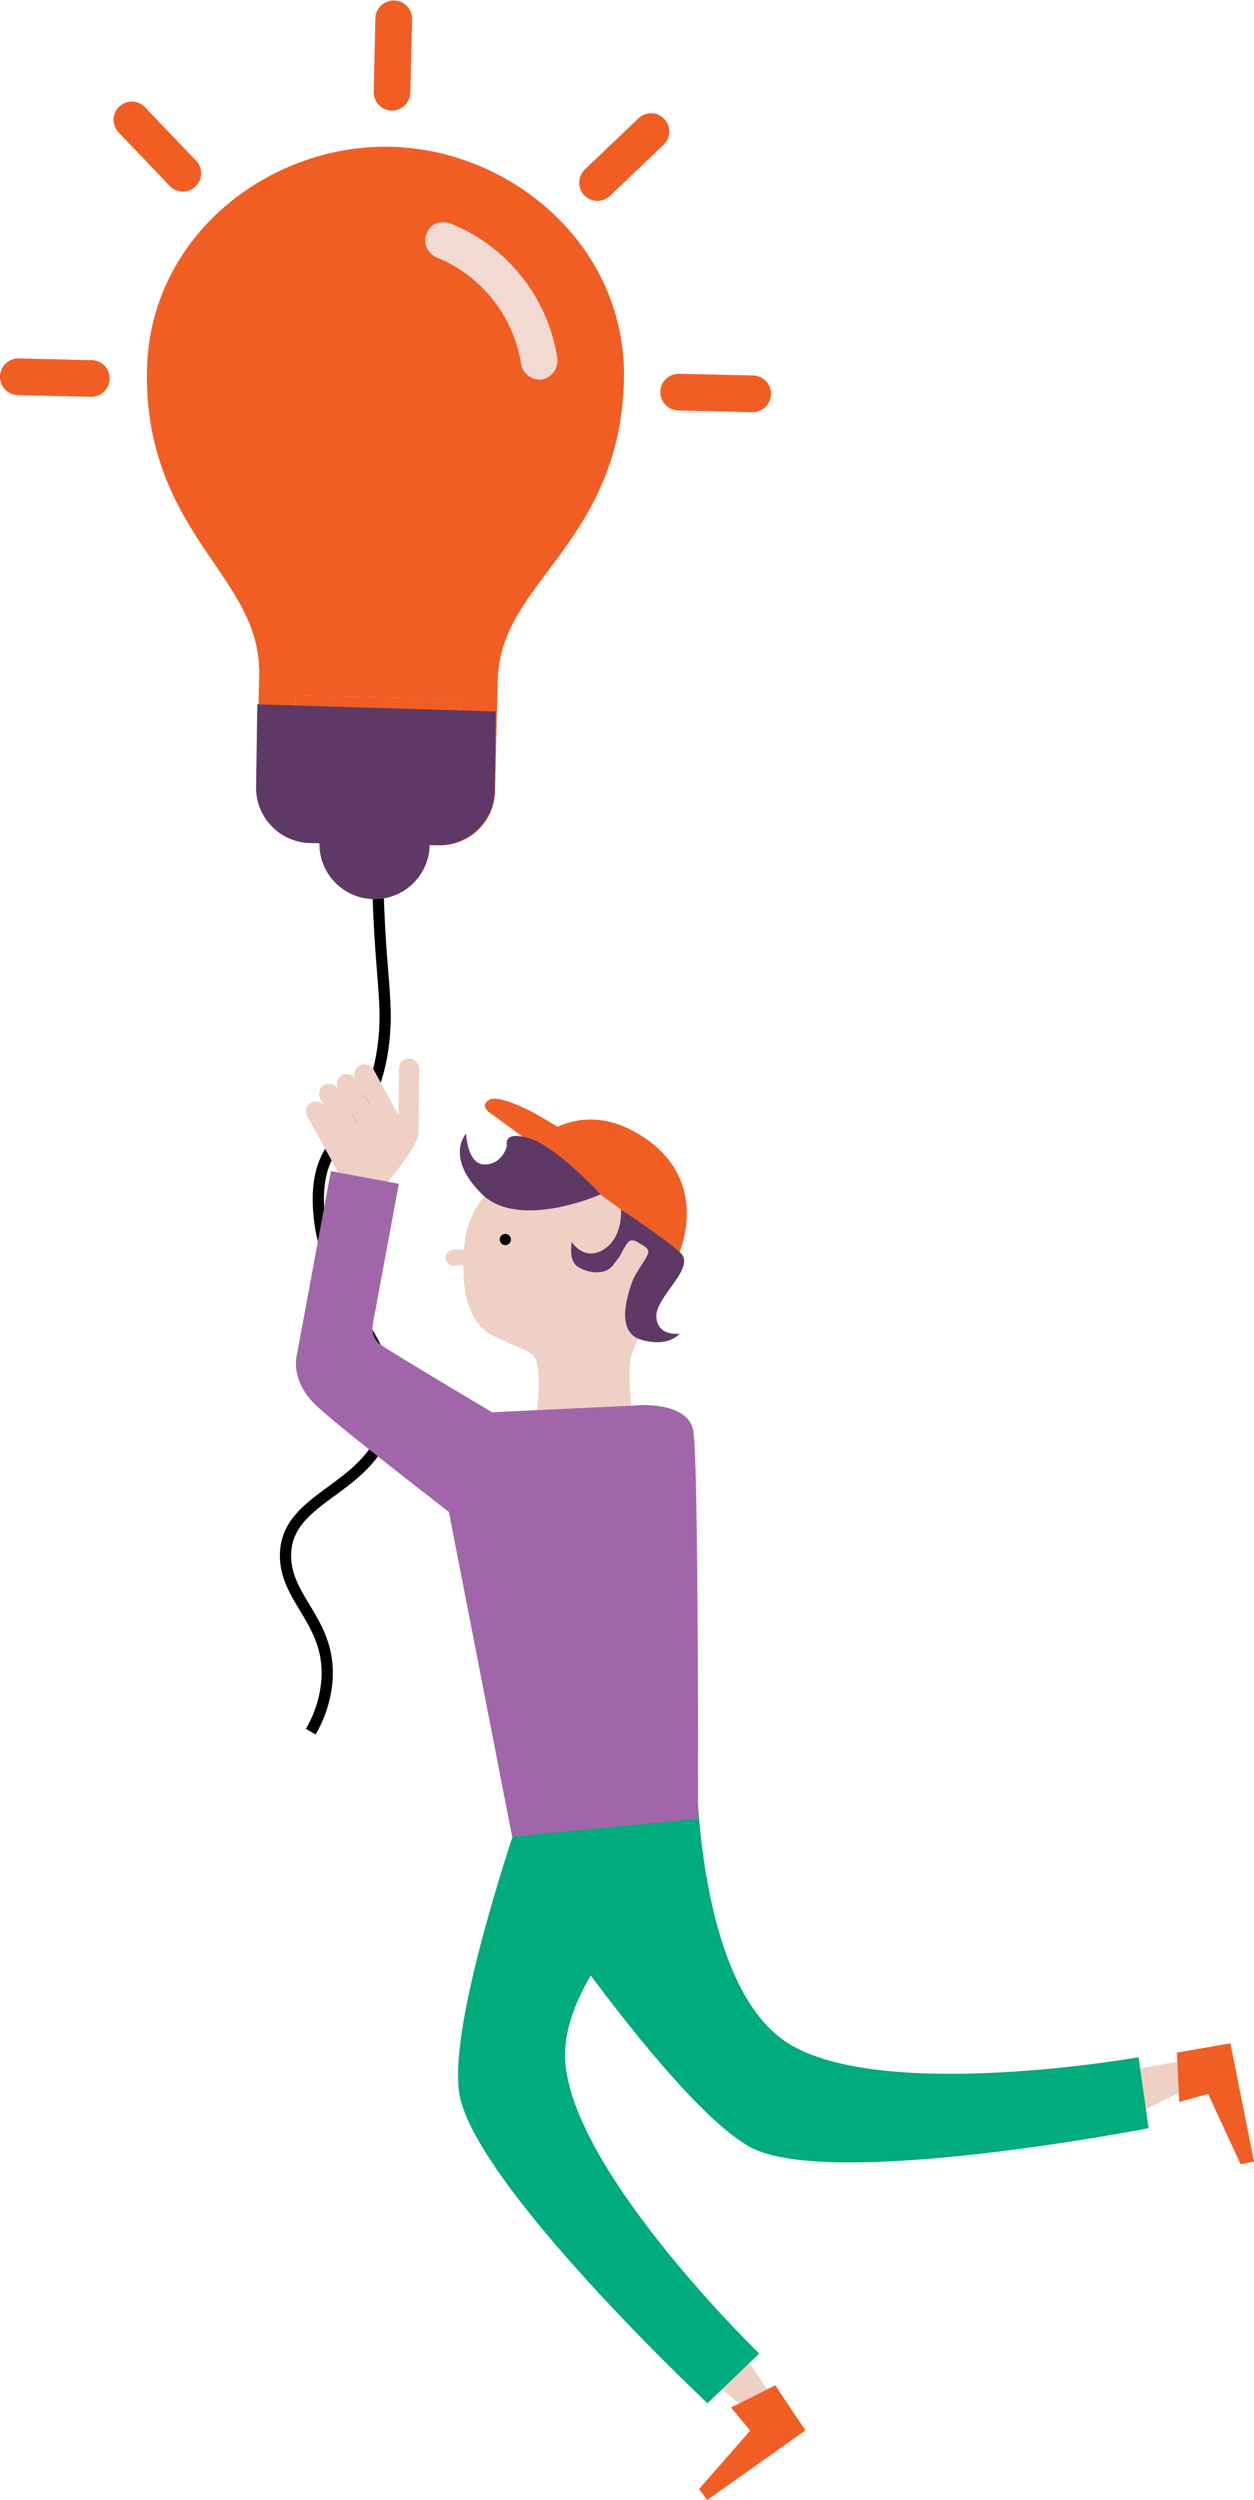 <svg xmlns="http://www.w3.org/2000/svg" viewBox="0 0 558.12 1112.46"><defs><style>.cls-1{fill:#efd0c5;}.cls-2{fill:none;stroke:#000;stroke-miterlimit:10;stroke-width:5px;}.cls-3{fill:#f05e24;}.cls-4{fill:#5e3966;}.cls-5{fill:#a166aa;}.cls-6{fill:#00ab7e;}.cls-7{fill:#f2d9d1;}</style></defs><title>konec</title><g id="Layer_2" data-name="Layer 2"><g id="Layer_1-2" data-name="Layer 1"><polygon class="cls-1" points="493.95 922.8 523.99 917.36 524.65 931.34 497.25 944.65 493.95 922.8"/><polygon class="cls-1" points="324.26 1037.97 341.45 1063.2 328.95 1069.49 305.64 1049.87 324.26 1037.97"/><path class="cls-2" d="M138.55,770.8a53.79,53.79,0,0,0,7.23-22.93c1.79-25.79-18.3-35.58-18.45-55.18-.21-27,37.59-28.77,45.6-59.55,8.79-33.81-31-53.88-31-99.32,0-31.71,22.93-27.27,28.67-66.71,3.35-23-2.29-33.52-2.41-91.53,0-9.3.1-16.95.22-22" transform="translate(-0.25 -0.25)"/><path class="cls-1" d="M219.55,528.54a40.21,40.21,0,0,0-12.76,26.63c-1.2,17.08.56,33,12.87,39.44s18.31,6.14,19.59,12.09.67,14,.67,14l-.67,7,41.95-2s-1.71-14.93,0-22,19.23-38,19.09-40.94,16.9-44.85-21.67-56S219.55,528.54,219.55,528.54Z" transform="translate(-0.25 -0.25)"/><path class="cls-1" d="M207.83,556.13l-5.82.27s-3.5.17-3.33,3.66a3.42,3.42,0,0,0,3.66,3.33l5.82-.27Z" transform="translate(-0.25 -0.25)"/><path class="cls-3" d="M302.58,557.6l-65.39-48.11a34.4,34.4,0,0,1,7-5.57c8.38-5.16,23.71-10.28,42.9,2.62C316.63,526.39,302.58,557.6,302.58,557.6Z" transform="translate(-0.25 -0.25)"/><path class="cls-3" d="M254.73,522.12,219.55,496.3s-6.53-3.51-1.79-6.56,22,6.77,22,6.77l34.34,20.31Z" transform="translate(-0.25 -0.25)"/><path class="cls-4" d="M267.58,531.73s-36.49,16.2-53-.27-6.88-26.78-6.88-26.78.46,14,8.46,13.73,9.73-8.33,9.73-8.33-2.23-6.93,9.9-3.32S267.58,531.73,267.58,531.73Z" transform="translate(-0.25 -0.25)"/><path class="cls-4" d="M276.65,538.53s1,12.3-7.74,17.72-14.17-3.34-14.17-3.34-1.63,8.09,2.51,10.89,12.22,4.43,16-.75,1.91-2.09,4.67-7.23c1.85-3.09,2.76-5.13,6.9-2.33,5.13,2.76,4.18,3.81,3.28,5.86s-5.62,8.27-6.48,11.31c-1.76,5.09-8,22.4,4.23,25.83s16.88-2.8,16.88-2.8-9.94,1.47-10.36-7.52,18-21.87,10.66-28.53S276.65,538.53,276.65,538.53Z" transform="translate(-0.25 -0.25)"/><circle cx="224.9" cy="551.56" r="2.5"/><rect class="cls-1" x="144.36" y="488.21" width="9" height="41.84" rx="4.5" ry="4.5" transform="translate(524.66 883.01) rotate(151.15)"/><rect class="cls-1" x="150.18" y="480.41" width="9" height="41.84" rx="4.5" ry="4.5" transform="translate(531.81 865.55) rotate(151.15)"/><rect class="cls-1" x="158.06" y="476.06" width="9" height="41.84" rx="4.5" ry="4.5" transform="translate(544.5 853.6) rotate(151.15)"/><rect class="cls-1" x="165.94" y="471.72" width="9" height="41.84" rx="4.5" ry="4.5" transform="translate(557.19 841.65) rotate(151.15)"/><rect class="cls-1" x="177.66" y="471.27" width="9" height="36.74" rx="4.5" ry="4.5" transform="translate(358.09 981.2) rotate(-179.3)"/><path class="cls-1" d="M186.38,504.58c.26,5.5-14.07,22.19-14.07,22.19l-21.52-4.49-3.56-10.43S186.12,499.09,186.38,504.58Z" transform="translate(-0.25 -0.25)"/><path class="cls-5" d="M244.78,643.87,213,683.06S154.6,638.2,141.6,626.3s-9.09-23.84-9.09-23.84l15-81.06L177.77,527,166.27,589c-.85,4.59.74,7.52,3.07,9.39C173.22,601.45,244.78,643.87,244.78,643.87Z" transform="translate(-0.25 -0.25)"/><path class="cls-6" d="M302.36,833.34C278.65,855.08,248.74,889,252,919.45c5.35,49.8,86.14,128.08,86.14,128.08l-23,22.11S209.38,970.51,204.5,930.7s38.68-156,38.68-156l63.35,26.24S305,830.94,302.36,833.34Z" transform="translate(-0.25 -0.25)"/><path class="cls-6" d="M310.16,783.57s-1,102.08,42.53,126.91S507,915.67,507,915.67l4.46,31.58S369.11,975,334,955.59,230.19,832.87,230.19,832.87Z" transform="translate(-0.25 -0.25)"/><polygon class="cls-3" points="523.8 913.36 547.63 909.23 558.12 961.79 552.18 963.08 537.68 931.73 524.84 935.34 523.8 913.36"/><polygon class="cls-3" points="345.03 1061.4 358.49 1081.49 314.74 1112.45 311.15 1107.55 333.89 1081.55 325.37 1071.29 345.03 1061.4"/><path class="cls-5" d="M260.72,626.71l25.47-1.2s20-1,22.55,11,2.16,173.09,2.16,173.09l-82.72,7.91L196.47,654.77s10.81-25.54,22.8-26.1Z" transform="translate(-0.25 -0.25)"/><path class="cls-3" d="M130.79,350.46a8.08,8.08,0,0,0,8,8.35l57.15,1.33a8.09,8.09,0,0,0,8.36-8l.18-8.17L131,342.3Z" transform="translate(-0.25 -0.25)"/><path class="cls-3" d="M.25,167.72a8.17,8.17,0,0,0,8,8.35l32.65.76a8.17,8.17,0,0,0,.39-16.33l-32.66-.76A8.18,8.18,0,0,0,.25,167.72Z" transform="translate(-0.25 -0.25)"/><path class="cls-7" d="M189.57,105.62a8.46,8.46,0,0,0,5,9.18,61.35,61.35,0,0,1,37.56,47.45,8.47,8.47,0,0,0,9.29,6.86,8.6,8.6,0,0,0,6.85-9.41,77.34,77.34,0,0,0-47.49-59.95,12.41,12.41,0,0,0-3.42-.59C194,99.06,191.05,100.74,189.57,105.62Z" transform="translate(-0.25 -0.25)"/><path class="cls-3" d="M158.8,375.62a8.17,8.17,0,1,0,16.33.37Z" transform="translate(-0.25 -0.25)"/><path class="cls-3" d="M53.33,47.7a8.07,8.07,0,0,0-.27,11.48L75.62,82.8A8.12,8.12,0,1,0,87.36,71.59L64.81,48a8,8,0,0,0-11.48-.26Z" transform="translate(-0.25 -0.25)"/><path class="cls-3" d="M294.16,174.54a8.18,8.18,0,0,0,8,8.36l32.66.75a8.17,8.17,0,1,0,.37-16.33l-32.66-.75A8.17,8.17,0,0,0,294.16,174.54Z" transform="translate(-0.25 -0.25)"/><path class="cls-3" d="M194.6,114.8a8.46,8.46,0,0,1-5-9.18c1.48-4.88,4.46-6.56,7.82-6.46a12.41,12.41,0,0,1,3.42.59A77.34,77.34,0,0,1,248.3,159.7a8.6,8.6,0,0,1-6.85,9.41,8.47,8.47,0,0,1-9.29-6.86A61.35,61.35,0,0,0,194.6,114.8ZM65.68,164.52c-.88,37.47,13.16,61.63,26.2,81s24.22,33.65,23.72,55.55l-1.14,49a24.62,24.62,0,0,0,23.93,25.06l4.08.1a24.5,24.5,0,0,0,49,1.14l4.08.09a24.62,24.62,0,0,0,25.06-23.92l1.13-49c.52-21.9,12.37-35.64,26.28-54.4s29.07-42.24,29.93-79.72C279.32,110,228.17,66.82,174.17,65.57S67.05,105.09,65.68,164.52Zm73.08,194.29a8.08,8.08,0,0,1-8-8.35l.19-8.16,73.47,1.7-.18,8.17a8.09,8.09,0,0,1-8.36,8ZM131.36,326l.38-16.33,73.48,1.72-.38,16.32Zm35.41,58a8,8,0,0,1-8-8.35l16.33.37A8,8,0,0,1,166.77,384Z" transform="translate(-0.25 -0.25)"/><path class="cls-3" d="M166.57,40.89a8.17,8.17,0,1,0,16.33.37l.76-32.66a8.17,8.17,0,0,0-16.33-.37Z" transform="translate(-0.25 -0.25)"/><polygon class="cls-3" points="131.49 309.38 131.12 325.71 204.59 327.42 204.97 311.1 131.49 309.38"/><path class="cls-3" d="M260.6,75.61a8.12,8.12,0,1,0,11.21,11.75l23.63-22.55a8.12,8.12,0,1,0-11.21-11.74Z" transform="translate(-0.25 -0.25)"/><path class="cls-4" d="M114.22,350.55a24.64,24.64,0,0,0,24.15,24.86l4.08.06a24.5,24.5,0,1,0,49,.72l4.08.06a24.63,24.63,0,0,0,24.86-24.13l.52-35.28-106.14-3.17Z" transform="translate(-0.25 -0.25)"/></g></g></svg>